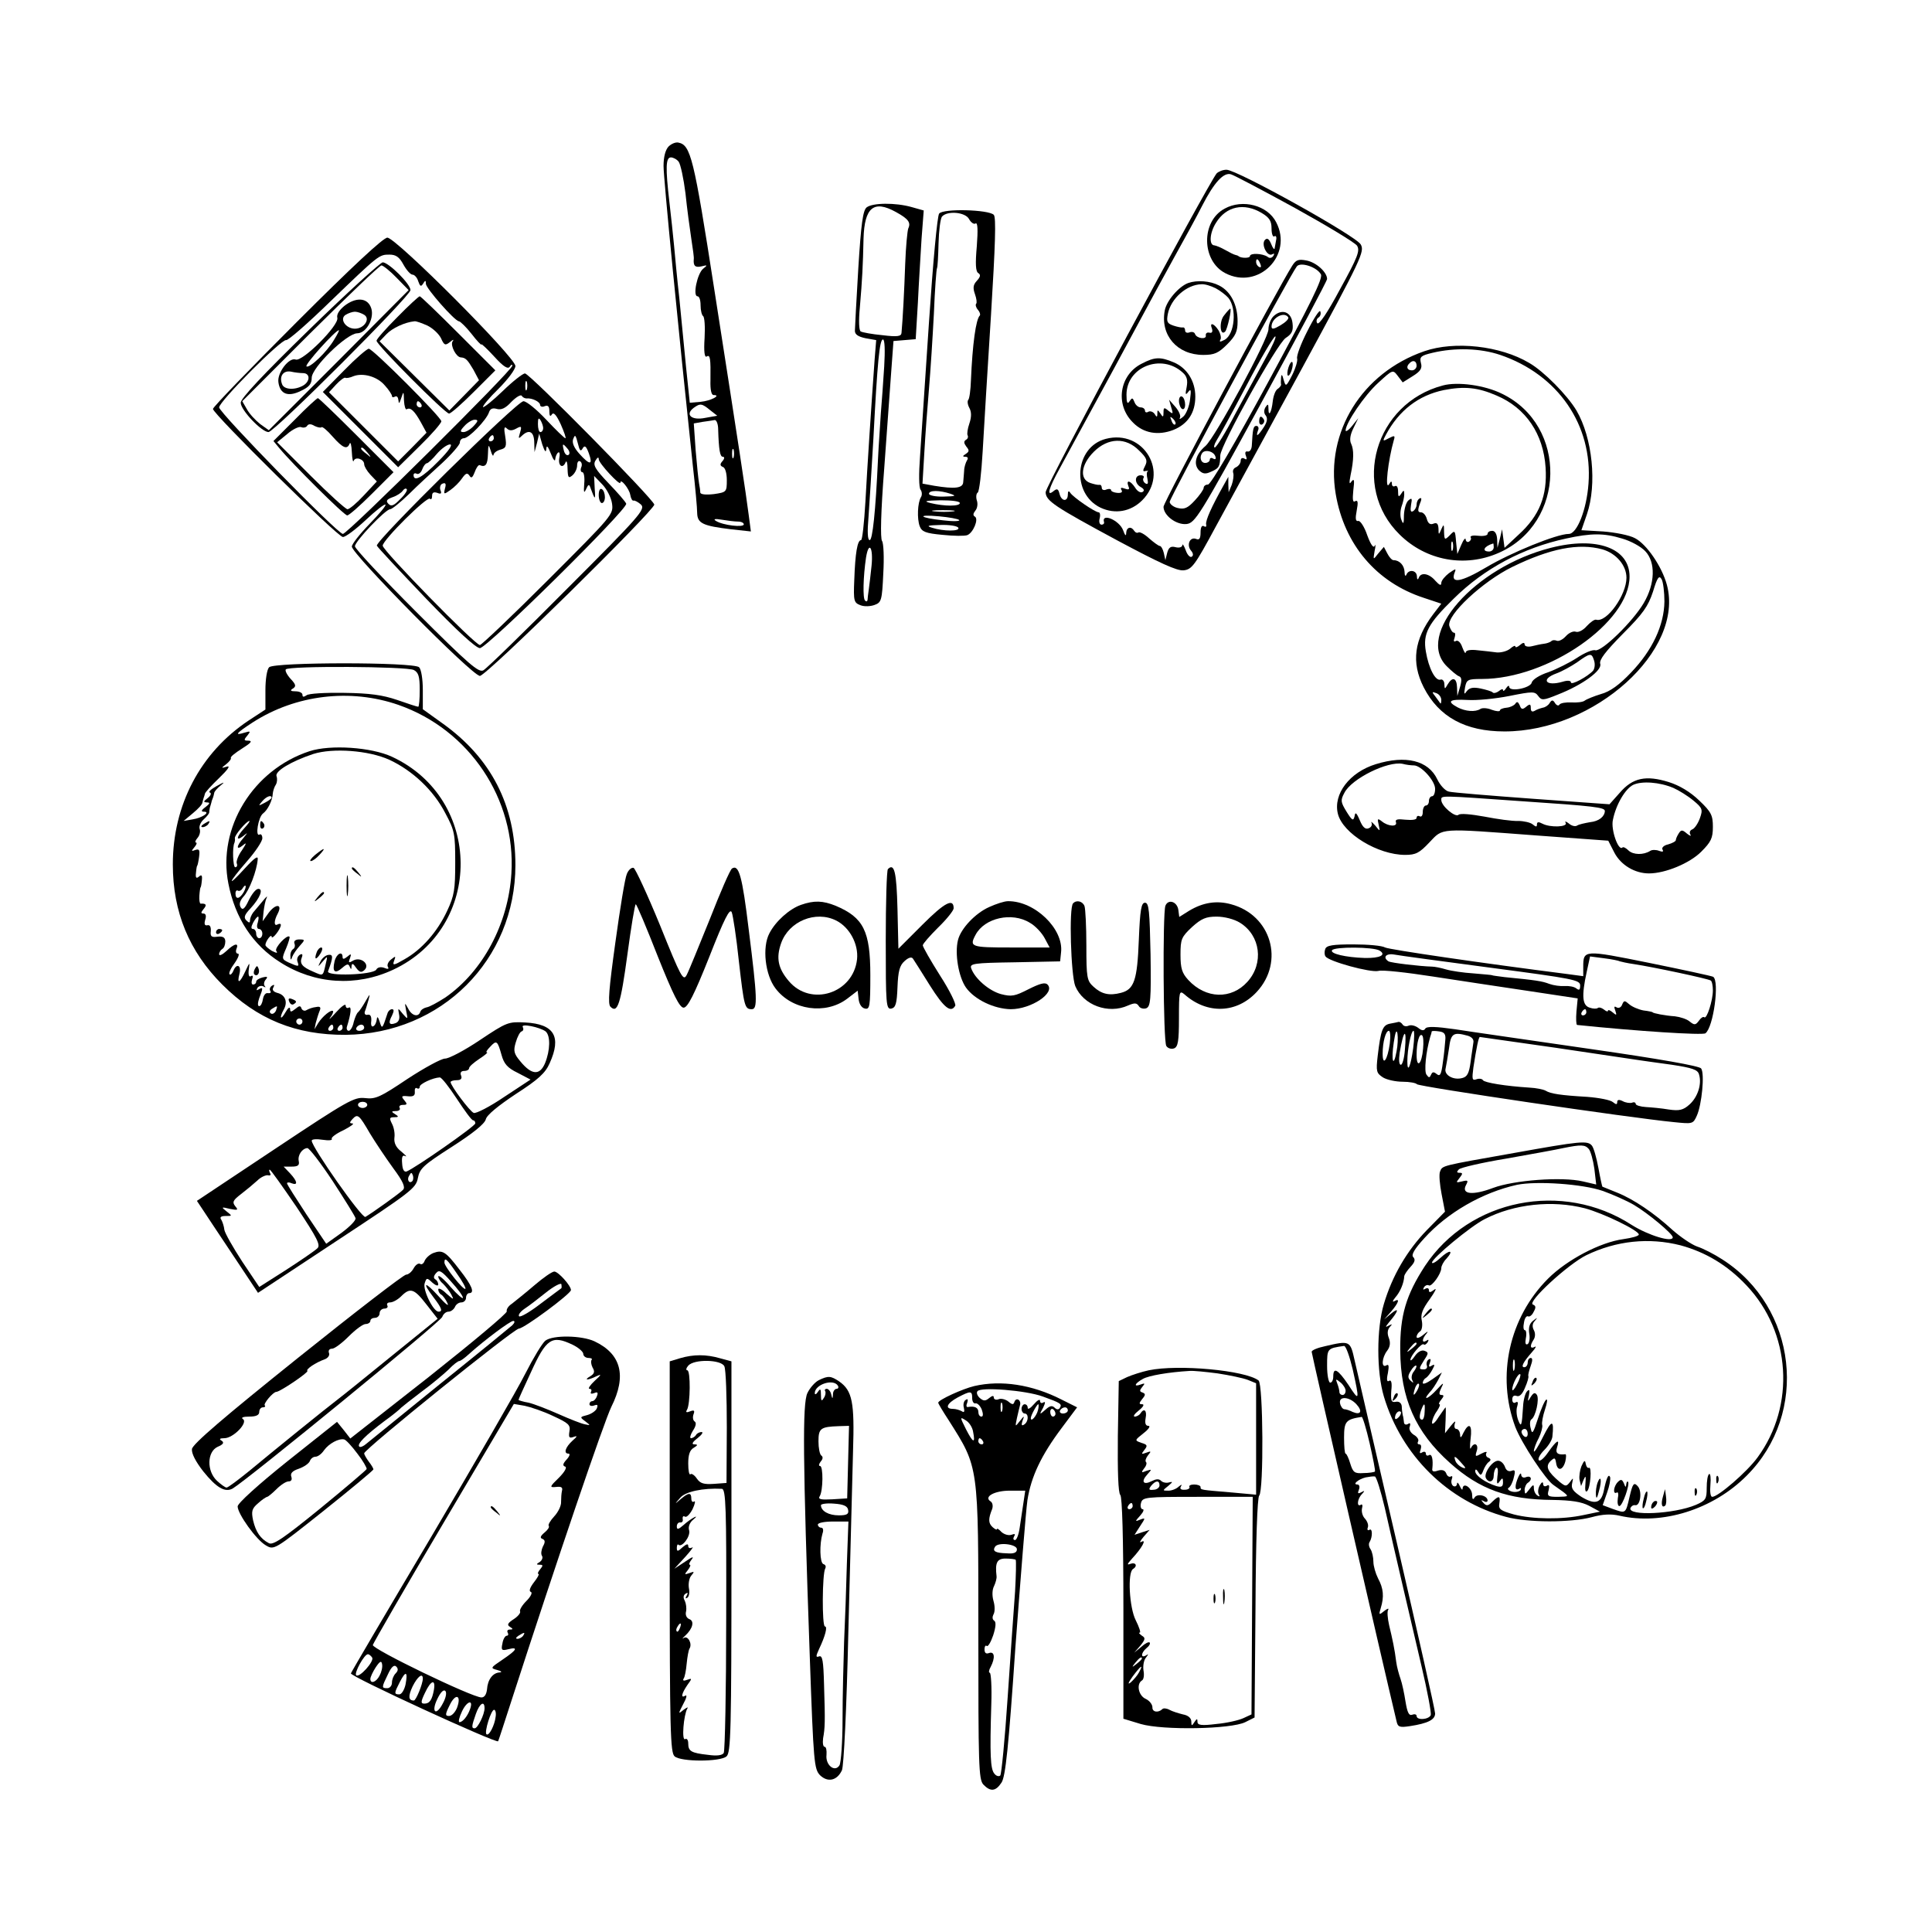 <?xml version="1.0" standalone="no"?>
<!DOCTYPE svg PUBLIC "-//W3C//DTD SVG 20010904//EN"
 "http://www.w3.org/TR/2001/REC-SVG-20010904/DTD/svg10.dtd">
<svg version="1.0" xmlns="http://www.w3.org/2000/svg"
 width="626pt" height="626pt" viewBox="0 0 626 626"
 preserveAspectRatio="xMidYMid meet">

<g transform="translate(0,626) scale(0.1,-0.1)"
fill="#000000" stroke="none">
<path d="M2166 5785 c-10 -11 -16 -33 -16 -63 0 -40 48 -531 95 -972 8 -69 14
-137 14 -153 1 -33 19 -41 110 -52 l64 -7 -7 53 c-9 71 -33 228 -112 734 -66
425 -76 465 -116 473 -9 2 -23 -4 -32 -13z m33 -49 c6 -8 16 -54 22 -102 5
-49 14 -115 19 -148 5 -32 9 -61 8 -65 -2 -22 4 -29 25 -24 20 5 20 4 5 -8
-19 -16 -34 -89 -18 -89 6 0 10 -13 10 -29 0 -17 4 -32 8 -35 5 -3 7 -35 5
-71 -3 -45 0 -65 7 -60 11 7 13 -7 12 -77 -1 -31 3 -48 10 -48 27 0 -9 -19
-42 -22 l-35 -3 -12 115 c-6 63 -16 165 -22 225 -7 61 -14 137 -17 170 -3 33
-10 96 -15 140 -13 112 -12 145 5 145 7 0 19 -6 25 -14z m102 -805 l23 -18
-39 -7 c-44 -9 -66 10 -38 32 22 16 27 15 54 -7z m26 -63 c2 -66 6 -88 15 -88
6 0 6 -6 -1 -14 -9 -10 -8 -15 1 -19 8 -2 13 -21 13 -43 0 -38 -1 -39 -42 -45
-27 -3 -43 -1 -44 5 0 6 -2 20 -4 30 -2 11 -7 59 -11 107 l-6 87 28 5 c16 2
34 5 40 6 6 0 11 -14 11 -31z m50 -90 c-3 -7 -5 -2 -5 12 0 14 2 19 5 13 2 -7
2 -19 0 -25z m14 -208 c11 0 19 -4 19 -9 0 -11 -68 -3 -90 11 -10 6 -4 8 19 4
18 -3 42 -6 52 -6z"/>
<path d="M3942 5698 c-30 -38 -556 -1016 -554 -1033 1 -28 28 -46 234 -157
135 -72 191 -98 213 -96 27 3 36 15 105 143 42 77 168 308 280 514 193 356
202 376 189 399 -16 28 -401 242 -435 242 -12 0 -26 -6 -32 -12z m254 -112
c103 -57 194 -112 201 -122 10 -16 3 -36 -55 -141 -40 -75 -69 -118 -74 -110
-4 6 -2 14 4 18 6 4 9 12 6 20 -2 7 -21 -22 -42 -64 -21 -41 -36 -81 -33 -89
2 -7 -5 -31 -16 -53 -20 -39 -21 -39 -28 -15 -4 16 -7 19 -8 8 -1 -10 -1 -21
0 -24 0 -4 -5 -10 -11 -14 -7 -4 -14 -22 -16 -40 -4 -37 -14 -53 -14 -24 0 16
-2 16 -10 4 -5 -9 -5 -19 1 -26 7 -9 5 -21 -6 -38 -19 -29 -27 -34 -19 -11 4
8 1 15 -5 15 -10 0 -12 -9 -15 -65 -1 -11 -6 -19 -13 -18 -8 2 -10 -4 -6 -14
4 -11 3 -14 -5 -9 -7 4 -12 1 -12 -7 0 -8 -7 -17 -15 -21 -8 -3 -12 -11 -9
-19 2 -7 0 -24 -5 -38 l-10 -24 -1 25 0 25 -14 -25 c-41 -73 -60 -116 -58
-129 2 -7 -1 -10 -7 -6 -7 4 -11 -4 -11 -20 0 -20 -4 -26 -15 -21 -20 7 -31
-20 -16 -38 8 -9 8 -17 2 -20 -5 -3 -14 6 -19 21 -6 16 -11 23 -11 16 -1 -6
-10 -9 -22 -6 -15 4 -22 0 -27 -18 l-6 -24 -5 23 c-3 13 -9 23 -13 23 -4 0
-19 11 -34 24 -15 14 -30 22 -35 20 -4 -3 -10 -1 -14 5 -10 16 -25 12 -26 -7
0 -12 -4 -8 -10 9 -12 32 -70 57 -62 27 2 -5 -2 -9 -8 -9 -6 0 -9 9 -6 20 3
11 1 20 -3 20 -12 0 -83 49 -92 63 -5 8 -8 6 -8 -5 0 -25 -21 -23 -27 2 -4 16
-8 18 -19 9 -24 -20 -17 7 20 74 152 279 225 414 264 487 25 47 73 135 106
195 34 61 75 136 91 168 39 76 70 110 94 102 10 -3 103 -52 207 -109z"/>
<path d="M3968 5584 c-77 -41 -75 -169 2 -209 107 -56 221 58 165 165 -28 55
-109 76 -167 44z m120 -14 c25 -15 32 -26 32 -50 0 -17 4 -29 9 -26 5 4 8 -2
6 -11 -2 -10 -4 -22 -5 -28 -1 -5 -6 1 -11 14 -7 17 -13 21 -20 14 -14 -14 7
-56 23 -47 7 4 8 2 4 -5 -5 -7 -12 -9 -19 -3 -16 11 -57 13 -57 2 0 -7 -29 -7
-37 0 -2 2 -6 3 -10 4 -5 1 -19 8 -33 16 -14 8 -29 14 -35 15 -18 0 -16 40 5
73 33 54 91 66 148 32z m-4 -166 c3 -8 2 -12 -4 -9 -6 3 -10 10 -10 16 0 14 7
11 14 -7z"/>
<path d="M4187 5399 c-46 -72 -417 -766 -417 -781 0 -28 41 -59 74 -56 28 3
42 24 243 393 117 215 213 395 213 401 0 22 -35 54 -67 60 -26 5 -34 2 -46
-17z m93 -28 c7 -13 -33 -94 -171 -349 -107 -198 -186 -332 -195 -332 -8 0
-14 -5 -14 -11 0 -5 -13 -24 -29 -41 -23 -25 -34 -29 -55 -24 -14 3 -26 13
-26 20 0 13 391 737 412 763 12 15 65 -2 78 -26z"/>
<path d="M4126 5235 c-9 -9 -16 -28 -16 -42 0 -31 -173 -351 -204 -378 -32
-27 -40 -59 -21 -79 13 -12 21 -13 40 -4 25 11 28 16 29 53 2 34 184 362 212
380 20 13 25 23 22 48 -4 37 -35 48 -62 22z m48 -3 c3 -5 -8 -16 -25 -26 -22
-13 -29 -14 -29 -4 0 28 41 50 54 30z m-74 -134 c-22 -40 -66 -121 -98 -180
-31 -60 -61 -108 -66 -108 -4 0 -2 10 6 23 8 12 52 93 98 180 45 86 87 157 92
157 5 0 -10 -33 -32 -72z m-162 -317 c3 -8 0 -11 -7 -7 -6 4 -11 2 -11 -3 0
-6 -7 -11 -15 -11 -15 0 -20 21 -8 34 11 10 36 3 41 -13z"/>
<path d="M3850 5343 c-30 -11 -70 -57 -76 -89 -15 -80 40 -144 125 -144 36 0
49 6 77 34 28 28 34 42 34 75 0 53 -22 97 -60 116 -29 15 -71 18 -100 8z m89
-17 c15 -8 33 -22 41 -31 28 -34 21 -118 -12 -136 -14 -7 -18 -8 -14 0 4 5 1
19 -6 31 -15 23 -30 27 -21 5 3 -10 0 -15 -8 -13 -8 2 -13 -2 -12 -9 3 -14
-30 -10 -35 5 -2 6 -10 8 -18 5 -8 -3 -14 0 -14 6 0 6 -3 11 -7 10 -5 -1 -19
2 -31 6 -20 7 -23 12 -18 38 10 50 61 95 109 96 10 1 30 -5 46 -13z"/>
<path d="M3967 5239 c-18 -20 -14 -71 3 -53 7 8 22 74 16 74 -1 0 -10 -9 -19
-21z"/>
<path d="M3700 5082 c-73 -36 -88 -133 -29 -191 34 -35 82 -43 131 -24 47 19
71 56 71 108 0 50 -27 93 -70 111 -43 18 -61 18 -103 -4z m132 -29 c14 -12 17
-25 13 -47 -5 -24 -4 -28 5 -16 9 12 10 6 6 -24 -2 -21 -12 -46 -21 -55 -10
-9 -15 -11 -12 -5 4 6 -3 22 -14 35 l-21 24 7 -25 c7 -22 6 -23 -9 -11 -14 12
-16 11 -16 -5 0 -16 -2 -17 -10 -4 -9 13 -10 13 -10 0 0 -12 -2 -13 -9 -1 -5
7 -14 10 -20 7 -6 -4 -11 -2 -11 3 0 6 -6 11 -14 11 -8 0 -17 8 -20 17 -6 15
-8 15 -16 3 -7 -11 -10 -5 -10 21 0 90 113 135 182 72z m-24 -168 c-3 -3 -9 2
-12 12 -6 14 -5 15 5 6 7 -7 10 -15 7 -18z"/>
<path d="M3820 4961 c0 -11 5 -23 10 -26 6 -3 10 3 10 14 0 11 -4 23 -10 26
-5 3 -10 -3 -10 -14z"/>
<path d="M4175 5070 c-4 -12 -5 -24 -2 -27 3 -2 8 5 12 17 4 12 5 24 2 27 -3
2 -8 -5 -12 -17z"/>
<path d="M4080 4894 c0 -8 5 -12 10 -9 6 4 8 11 5 16 -9 14 -15 11 -15 -7z"/>
<path d="M3583 4838 c-101 -26 -113 -177 -17 -223 47 -22 98 -13 135 24 89 89
5 231 -118 199z m108 -38 c25 -24 28 -33 19 -50 -8 -15 -7 -19 2 -16 7 1 10 1
7 -1 -4 -2 -4 -13 -1 -25 3 -15 1 -19 -7 -14 -6 4 -9 12 -6 17 4 5 -1 9 -9 9
-21 0 -20 -27 0 -38 11 -6 13 -12 6 -16 -6 -4 -17 2 -24 14 -15 23 -30 27 -22
5 5 -11 2 -13 -12 -8 -11 4 -15 3 -10 -5 4 -7 -1 -10 -14 -9 -11 1 -20 5 -20
9 0 4 -7 5 -15 2 -8 -4 -15 -1 -15 5 0 6 -3 11 -7 10 -5 -1 -18 2 -30 6 -36
12 -31 59 11 101 46 46 104 48 147 4z"/>
<path d="M2808 5588 c-12 -10 -18 -53 -27 -198 -6 -102 -11 -193 -11 -202 0
-12 11 -19 35 -24 l34 -6 -5 -62 c-11 -154 -24 -351 -30 -463 -4 -68 -10 -123
-14 -123 -12 0 -19 -43 -22 -129 -3 -69 -1 -74 20 -82 12 -5 33 -4 46 1 22 8
24 15 28 102 3 51 1 98 -4 105 -6 8 -4 95 7 235 9 123 19 266 23 318 l7 95 36
3 36 3 7 117 c3 64 9 158 12 209 l7 91 -39 11 c-53 15 -127 14 -146 -1z m95
-15 c40 -22 49 -34 40 -53 -3 -8 -8 -60 -10 -115 -3 -88 -8 -181 -12 -224 -1
-11 -14 -13 -62 -7 -33 3 -65 9 -70 12 -6 3 -7 35 -3 77 8 93 10 136 12 224 3
101 33 126 105 86z m-38 -500 c-3 -49 -8 -117 -11 -153 -2 -36 -7 -101 -9
-145 -8 -175 -18 -265 -27 -265 -7 0 -8 27 -4 73 3 39 10 155 16 257 13 250
20 320 31 320 6 0 7 -36 4 -87z m-41 -646 c-3 -29 -7 -63 -9 -77 -2 -14 -4
-29 -4 -34 -1 -5 -4 -6 -8 -2 -8 7 -6 78 3 139 9 56 24 34 18 -26z"/>
<path d="M3043 5568 c-6 -7 -20 -158 -33 -353 -12 -187 -26 -383 -29 -435 -4
-54 -4 -100 2 -107 5 -7 5 -18 1 -24 -11 -18 -13 -70 -4 -94 7 -18 19 -23 74
-28 37 -4 72 -4 80 -1 19 7 38 52 25 60 -7 4 -6 10 1 19 7 8 9 23 5 34 -3 10
-2 22 3 25 5 3 12 63 16 133 4 71 16 269 27 442 14 227 17 317 9 325 -17 17
-164 21 -177 4z m97 -18 c6 -11 16 -18 21 -14 7 4 8 -21 4 -74 -5 -56 -4 -82
5 -87 8 -5 7 -12 -5 -25 -12 -13 -13 -23 -6 -43 5 -14 7 -28 4 -31 -3 -3 -1
-12 5 -19 7 -8 9 -16 7 -19 -13 -12 -24 -93 -29 -210 -1 -32 -5 -61 -9 -64 -3
-4 -2 -15 4 -26 7 -13 7 -29 0 -50 -6 -17 -8 -34 -6 -38 3 -5 1 -12 -5 -15 -8
-5 -7 -11 1 -22 10 -12 10 -16 -2 -24 -10 -6 -11 -9 -1 -9 8 0 10 -5 5 -12 -4
-7 -9 -22 -9 -33 -1 -11 -2 -28 -3 -37 -1 -20 -27 -23 -94 -12 l-38 7 6 101
c3 55 10 148 15 206 5 58 12 168 16 245 3 77 8 143 10 146 2 3 4 39 5 80 1 41
6 80 11 87 17 20 76 15 88 -8z m-60 -890 c20 -7 16 -8 -22 -9 -27 -1 -48 4
-48 9 0 12 34 12 70 0z m30 -30 c0 -11 -50 -11 -95 0 -24 6 -17 8 33 9 35 0
62 -3 62 -9z m-22 -27 c-15 -2 -42 -2 -60 0 -18 2 -6 4 27 4 33 0 48 -2 33 -4z
m20 -28 c4 -4 -20 -5 -52 -1 -77 8 -89 20 -13 13 32 -3 61 -8 65 -12z m-3 -25
c7 -12 -48 -12 -85 0 -20 6 -14 8 27 9 28 1 55 -3 58 -9z"/>
<path d="M962 5217 c-149 -149 -272 -276 -272 -282 0 -16 404 -415 421 -415 9
0 42 25 74 55 32 30 61 53 64 50 3 -3 -21 -31 -52 -63 -31 -32 -57 -65 -57
-73 0 -24 391 -420 415 -419 21 0 565 536 565 555 -1 16 -404 425 -419 425 -7
0 -39 -25 -72 -57 -32 -31 -61 -54 -64 -52 -2 3 20 30 50 59 30 30 55 63 55
74 0 28 -387 416 -415 416 -13 0 -114 -94 -293 -273z m345 186 c10 -18 23 -33
30 -33 6 0 15 -10 18 -21 6 -17 9 -19 16 -8 7 12 9 11 9 -1 1 -15 93 -120 107
-121 4 0 23 -18 41 -41 17 -22 32 -38 32 -34 0 3 19 -15 42 -40 30 -33 44 -41
50 -32 4 7 8 8 8 3 0 -15 -534 -545 -549 -545 -17 0 -401 393 -401 410 0 19
202 222 217 218 6 -2 69 53 140 122 161 155 161 155 195 155 21 0 32 -8 45
-32z m400 -405 c-3 -7 -5 -2 -5 12 0 14 2 19 5 13 2 -7 2 -19 0 -25z m-1 -29
c18 2 44 -11 44 -21 0 -5 7 -8 15 -4 11 4 15 -1 15 -17 0 -15 3 -18 8 -10 6 9
15 -2 29 -32 11 -25 18 -45 15 -45 -3 0 -31 27 -62 60 -31 33 -64 60 -74 60
-21 0 -480 -453 -475 -468 2 -5 74 -82 159 -171 100 -104 162 -161 175 -161
23 0 480 451 474 468 -2 6 -28 36 -57 66 -44 46 -51 59 -43 73 7 12 11 13 11
5 0 -13 70 -88 70 -76 0 16 29 -20 32 -39 2 -12 7 -21 11 -19 4 1 15 -5 24
-13 15 -15 -4 -37 -238 -271 -140 -141 -262 -260 -273 -266 -15 -8 -46 18
-217 189 -109 109 -199 205 -199 213 0 16 99 120 114 120 6 0 33 22 61 49 27
27 76 72 108 101 31 29 57 59 57 66 0 8 6 14 13 14 16 0 72 58 81 83 4 13 12
16 26 12 14 -4 28 2 47 23 16 16 31 25 34 19 3 -5 10 -8 15 -8z m54 -96 c0 -7
-4 -13 -9 -13 -5 0 -8 12 -8 26 0 18 2 22 8 13 5 -8 9 -20 9 -26z m-225 7
c-10 -11 -25 -20 -33 -20 -12 0 -12 4 3 20 10 11 25 20 33 20 12 0 12 -4 -3
-20z m137 -9 c18 10 19 8 13 -13 -6 -19 -5 -21 6 -10 23 22 39 14 40 -20 l1
-33 8 30 7 30 10 -35 c8 -23 12 -28 13 -15 1 14 5 10 15 -15 7 -19 14 -27 14
-18 1 9 5 19 10 22 4 3 6 -6 3 -19 -4 -25 12 -35 21 -12 3 6 6 -3 6 -22 1 -29
3 -32 16 -21 8 7 15 21 15 32 0 10 4 17 10 13 5 -3 7 -12 3 -20 -3 -8 -1 -15
4 -15 5 0 8 -17 6 -37 -2 -29 -1 -33 6 -18 7 16 10 17 14 5 15 -41 17 -42 14
-4 l-2 42 26 -27 c14 -14 29 -42 32 -62 5 -36 3 -38 -206 -247 -117 -117 -217
-212 -222 -212 -16 0 -315 306 -315 322 0 18 144 161 153 152 4 -4 7 0 7 9 0
11 5 14 17 10 12 -5 15 -2 10 9 -3 9 0 19 7 21 10 4 12 -1 8 -15 -5 -20 -4
-21 17 -6 13 9 30 26 38 38 12 17 17 19 24 9 6 -10 10 -7 17 11 5 14 12 24 16
23 19 -8 26 1 27 35 1 33 2 34 9 12 4 -14 8 -20 9 -14 1 7 11 14 22 17 19 5
21 11 16 43 -5 27 -3 34 5 26 8 -8 17 -8 30 -1z m-72 -31 c0 -5 -5 -10 -11
-10 -5 0 -7 5 -4 10 3 6 8 10 11 10 2 0 4 -4 4 -10z m276 -30 c4 -12 7 -12 13
-1 6 9 11 4 19 -18 14 -39 3 -39 -31 -1 -17 19 -24 35 -20 47 5 13 7 14 11 2
2 -7 6 -21 8 -29z m-456 -45 c-51 -52 -80 -68 -80 -44 0 5 5 7 10 4 6 -3 14 3
18 14 4 11 11 20 15 20 4 0 19 14 33 31 14 16 33 30 42 30 10 0 -3 -20 -38
-55z m419 41 c7 -8 8 -17 3 -20 -6 -3 -12 3 -15 14 -6 24 -4 25 12 6z m-542
-163 c-20 -21 -29 -25 -38 -16 -10 10 -6 15 13 22 15 5 29 15 33 21 4 6 10 9
13 5 3 -3 -6 -18 -21 -32z"/>
<path d="M1002 5192 c-150 -146 -223 -224 -222 -237 0 -24 68 -95 90 -95 19 0
460 441 460 460 0 20 -71 90 -90 90 -8 -1 -115 -98 -238 -218z m283 168 l39
-40 -226 -227 -227 -227 -28 20 c-15 12 -35 33 -43 48 l-15 26 220 220 c122
121 225 220 231 220 5 0 28 -18 49 -40z"/>
<path d="M1116 5269 c-17 -14 -26 -28 -23 -39 6 -24 -113 -143 -135 -135 -21
8 -60 -42 -56 -73 5 -39 31 -49 72 -29 28 13 36 23 36 43 0 33 113 143 147
144 32 0 59 54 44 86 -13 30 -49 31 -85 3z m64 -29 c21 -13 0 -45 -30 -45 -30
0 -51 32 -30 45 8 5 22 10 30 10 8 0 22 -5 30 -10z m-97 -80 c-23 -40 -81 -95
-90 -87 -6 6 94 117 105 117 2 0 -5 -14 -15 -30z m-100 -109 c23 -1 22 -28 -2
-41 -28 -15 -61 -12 -67 5 -10 26 4 45 28 41 13 -3 31 -5 41 -5z"/>
<path d="M1287 5232 c-37 -37 -67 -71 -67 -76 0 -13 222 -236 235 -236 6 0 42
32 80 70 l70 70 -120 120 c-66 66 -122 120 -125 120 -3 0 -36 -30 -73 -68z
m98 -27 c18 -9 37 -27 44 -41 10 -23 14 -24 28 -13 12 10 15 10 9 2 -7 -13 12
-50 27 -51 16 -1 22 -8 41 -40 l18 -34 -48 -49 -48 -49 -113 112 -113 112 22
23 c19 20 60 39 91 42 5 1 24 -6 42 -14z"/>
<path d="M1115 5060 l-69 -70 122 -122 122 -122 70 69 c39 38 70 74 70 80 0
13 -222 235 -235 235 -6 0 -42 -31 -80 -70z m132 -49 c13 -14 23 -30 23 -34 0
-5 5 -5 10 -2 6 3 10 -2 11 -12 1 -13 3 -11 9 7 8 24 8 23 9 -8 1 -18 5 -31 9
-28 12 7 25 -5 46 -43 l18 -33 -46 -47 -46 -46 -112 112 -112 112 23 25 c13
14 27 24 30 22 3 -2 15 0 26 5 31 12 78 -1 102 -30z m118 -61 c3 -5 1 -10 -4
-10 -6 0 -11 5 -11 10 0 6 2 10 4 10 3 0 8 -4 11 -10z"/>
<path d="M955 4900 l-69 -69 19 -23 c44 -53 210 -218 220 -218 6 0 42 32 80
70 l70 70 -120 120 c-66 66 -122 120 -125 120 -3 0 -37 -31 -75 -70z m87 -24
c3 2 19 -11 36 -31 33 -37 47 -43 55 -22 3 6 6 -6 7 -28 1 -22 4 -35 6 -28 6
15 34 5 34 -11 0 -7 9 -22 20 -34 l21 -22 -42 -45 c-23 -25 -47 -45 -53 -45
-6 0 -60 49 -119 108 l-109 109 33 27 c17 15 38 25 45 22 7 -3 16 -1 19 4 4 7
13 7 24 0 10 -5 21 -7 23 -4z m149 -83 c13 -16 12 -17 -3 -4 -10 7 -18 15 -18
17 0 8 8 3 21 -13z"/>
<path d="M1940 4656 c0 -14 5 -26 10 -26 6 0 10 9 10 19 0 11 -4 23 -10 26 -6
4 -10 -5 -10 -19z"/>
<path d="M4615 5122 c-202 -70 -321 -262 -287 -463 28 -164 132 -286 285 -336
l57 -19 -26 -34 c-62 -82 -72 -156 -31 -237 49 -96 135 -143 262 -143 292 0
583 263 526 475 -16 59 -65 131 -103 151 -18 10 -65 19 -104 22 l-70 4 18 52
c33 97 18 247 -34 336 -30 50 -106 127 -153 154 -94 56 -242 72 -340 38z m246
-12 c188 -64 300 -228 286 -417 -6 -84 -37 -163 -64 -163 -39 0 -188 -61 -267
-108 -81 -48 -117 -55 -103 -18 6 15 4 14 -18 -1 -13 -10 -25 -24 -25 -32 0
-10 -6 -7 -19 7 -20 24 -47 29 -54 10 -3 -8 -6 -6 -6 5 -1 20 -27 23 -34 5 -3
-7 -6 -3 -6 9 -1 21 -16 38 -36 38 -5 0 -14 10 -20 22 l-11 21 -18 -21 c-17
-22 -17 -22 -12 8 4 17 3 24 0 16 -4 -8 -13 5 -24 35 -9 27 -23 48 -29 46 -9
-2 -10 8 -5 34 5 26 4 35 -5 30 -8 -5 -9 5 -6 36 4 32 3 39 -6 28 -7 -11 -8
-6 -3 20 11 51 11 83 2 102 -6 12 -3 30 7 50 l16 33 -20 -25 c-11 -14 -21 -20
-21 -15 0 24 61 114 105 154 48 44 48 44 64 23 l16 -21 32 20 c26 16 32 26 27
43 -5 20 0 24 38 33 72 17 154 15 219 -7z m-271 -35 c0 -8 -7 -15 -15 -15 -16
0 -20 12 -8 23 11 12 23 8 23 -8z m666 -560 c28 -8 61 -26 75 -41 34 -36 32
-105 -5 -168 -36 -61 -136 -158 -157 -153 -9 3 -36 -9 -60 -25 -23 -15 -65
-36 -92 -46 -28 -9 -52 -24 -54 -34 -5 -18 -73 -31 -73 -13 0 5 -5 3 -10 -5
-5 -8 -10 -11 -10 -6 0 5 -6 3 -13 -3 -8 -6 -17 -8 -20 -5 -3 4 -21 9 -39 13
-24 5 -36 3 -45 -8 -9 -13 -10 -11 -6 12 5 25 9 27 54 27 215 0 479 183 479
332 0 92 -106 131 -255 93 -248 -63 -440 -282 -337 -384 15 -15 33 -30 39 -32
9 -3 10 -13 4 -34 l-9 -30 -1 28 c-1 31 -15 35 -30 10 -10 -17 -10 -17 -11 0
0 10 -6 17 -12 15 -17 -6 -39 37 -48 91 -10 58 7 90 90 171 99 98 225 165 364
195 82 18 123 18 182 0z m-64 -35 c45 -13 78 -52 78 -92 0 -56 -64 -146 -98
-136 -5 2 -19 -8 -31 -21 -11 -13 -27 -21 -35 -18 -8 3 -22 -3 -32 -14 -10
-11 -23 -18 -30 -15 -7 3 -15 2 -18 -2 -4 -3 -14 -7 -24 -8 -9 -1 -27 -5 -39
-8 -13 -3 -23 0 -23 6 0 7 -6 6 -15 -2 -8 -7 -15 -9 -15 -5 0 5 -8 1 -17 -7
-10 -8 -29 -13 -43 -12 -14 2 -42 5 -62 7 -24 3 -38 0 -39 -7 0 -6 -5 1 -11
17 -5 15 -14 24 -21 20 -6 -4 -8 0 -4 10 3 10 3 17 -2 17 -5 0 -11 10 -15 22
-9 35 108 144 204 191 123 60 215 78 292 57z m201 -169 c-1 -77 -39 -158 -108
-230 -38 -40 -68 -62 -98 -70 -23 -7 -47 -17 -52 -21 -6 -5 -25 -7 -43 -6 -18
1 -36 -2 -39 -7 -3 -5 -9 -3 -14 4 -7 12 -11 12 -18 1 -4 -7 -14 -14 -22 -15
-8 -2 -20 -6 -26 -10 -9 -5 -13 -2 -13 9 0 13 -3 14 -15 4 -12 -10 -16 -9 -21
5 -5 11 -9 13 -14 5 -4 -6 -17 -12 -28 -13 -12 -1 -22 -5 -22 -9 0 -4 -12 -3
-26 2 -14 6 -31 7 -37 3 -17 -11 -49 -8 -74 5 -37 20 -27 27 32 24 30 -2 91 4
136 13 75 15 82 15 93 0 11 -15 16 -15 65 5 79 31 143 78 136 99 -4 13 17 40
73 97 66 66 82 89 98 137 14 47 20 54 28 40 5 -9 9 -42 9 -72z m-228 -191 c4
-12 2 -26 -3 -33 -17 -19 -72 -49 -72 -38 0 6 -11 7 -27 2 -55 -16 -72 8 -20
27 17 6 48 23 67 36 43 31 47 31 55 6z m-495 -128 c0 -8 -1 -13 -3 -11 -1 2
-9 12 -16 22 -12 15 -12 17 3 11 9 -3 16 -13 16 -22z"/>
<path d="M4675 5011 c-220 -58 -298 -328 -140 -483 86 -85 212 -108 322 -59
217 96 223 412 10 515 -56 28 -144 40 -192 27z m175 -33 c94 -40 151 -124 158
-233 6 -91 -20 -156 -87 -217 l-46 -43 -4 30 -4 30 -7 -30 -8 -30 -1 28 c-1
17 -7 27 -16 27 -8 0 -15 -4 -15 -10 0 -5 -13 -8 -30 -6 -16 2 -27 0 -25 -5 3
-4 1 -10 -5 -14 -5 -3 -10 0 -11 7 0 7 -7 0 -14 -17 l-13 -30 -4 39 c-3 38 -4
39 -20 22 -17 -17 -18 -16 -19 11 0 25 -1 26 -9 8 -8 -19 -9 -19 -9 2 -1 16
-5 21 -17 16 -10 -4 -17 1 -21 16 -3 11 -11 21 -19 21 -10 0 -11 6 -4 26 7 16
7 23 0 19 -6 -3 -10 -12 -10 -20 0 -8 -5 -17 -11 -21 -8 -5 -10 1 -7 20 4 21
3 24 -8 15 -8 -6 -14 -28 -15 -48 0 -28 -2 -32 -8 -16 -5 11 -4 30 0 43 5 13
9 31 9 40 0 15 -2 15 -10 2 -8 -12 -10 -10 -10 8 0 13 -4 20 -10 17 -5 -3 -10
0 -10 7 0 10 -3 10 -9 -1 -15 -23 -3 79 15 142 5 16 3 17 -16 7 -20 -11 -21
-10 -9 12 42 78 105 127 187 144 67 13 110 9 172 -18z m-143 -500 c-3 -7 -5
-2 -5 12 0 14 2 19 5 13 2 -7 2 -19 0 -25z m133 9 c0 -8 -7 -14 -15 -14 -25 0
-17 17 13 26 1 1 2 -5 2 -12z"/>
<path d="M872 4098 c-7 -7 -12 -39 -12 -74 l0 -63 -55 -36 c-156 -104 -245
-274 -245 -466 0 -154 53 -282 160 -389 113 -113 239 -164 400 -163 310 3 550
243 550 550 0 194 -79 347 -236 459 l-64 46 0 62 c0 35 -5 67 -12 74 -17 17
-469 17 -486 0z m469 -9 c15 -8 19 -21 19 -64 0 -30 -2 -55 -5 -55 -3 0 -34
10 -68 22 -47 16 -89 22 -172 23 -61 1 -116 -2 -122 -8 -9 -6 -13 -6 -13 2 0
6 -10 11 -22 11 -17 0 -19 3 -9 9 11 7 10 13 -7 31 -12 13 -19 27 -16 31 7 12
393 10 415 -2z m-50 -113 c230 -80 381 -306 366 -546 -10 -164 -93 -318 -214
-402 -25 -16 -52 -31 -61 -32 -9 -2 -18 -8 -20 -14 -6 -19 -28 -14 -40 11 -11
20 -11 19 -6 -8 6 -29 6 -29 -11 -10 -16 20 -16 20 -12 -2 3 -14 -1 -24 -11
-28 -21 -8 -25 0 -12 24 7 15 7 21 0 21 -6 0 -13 -7 -15 -15 -16 -49 -17 -51
-25 -25 -5 15 -8 18 -9 8 -1 -9 -5 -20 -11 -23 -6 -4 -9 4 -7 17 1 15 -3 22
-12 20 -7 -2 -11 3 -9 10 3 7 8 24 12 38 6 22 5 21 -10 -5 -9 -16 -20 -32 -24
-35 -4 -3 -10 -17 -14 -32 -3 -16 -11 -28 -16 -28 -5 0 -8 6 -6 13 13 41 16
68 6 62 -5 -3 -10 0 -10 7 0 7 -14 -3 -31 -22 -17 -19 -26 -27 -19 -17 7 9 11
19 9 21 -6 6 -34 -17 -48 -39 l-12 -20 4 20 c3 11 8 28 12 38 6 13 3 17 -11
14 -11 -1 -24 -6 -31 -10 -6 -4 -13 -1 -16 5 -3 10 -7 10 -20 -1 -14 -11 -17
-11 -17 0 -1 8 -7 3 -15 -11 -16 -28 -21 -19 -5 10 13 24 4 47 -22 53 -13 4
-17 10 -12 18 4 8 3 10 -5 5 -6 -4 -9 -12 -5 -17 3 -5 0 -8 -8 -7 -7 2 -14 -7
-16 -19 -2 -13 -7 -23 -12 -23 -6 0 -5 11 0 26 13 33 13 37 -2 28 -7 -4 -8 -3
-4 5 4 6 13 8 19 5 7 -4 9 -4 5 1 -4 4 -3 14 3 21 8 9 5 11 -10 7 -12 -3 -21
-9 -21 -14 0 -5 -4 -9 -10 -9 -5 0 -6 7 -3 17 4 10 2 14 -4 10 -6 -4 -9 4 -7
21 4 26 3 25 -11 -5 -18 -39 -28 -43 -19 -8 7 28 -10 35 -20 9 -4 -9 -9 -14
-12 -11 -4 3 4 20 16 36 12 17 17 31 11 31 -6 0 -8 7 -5 15 9 21 -6 19 -33 -7
-13 -12 -23 -16 -23 -10 0 6 5 14 10 17 6 3 10 14 10 24 0 13 -7 18 -25 16
-20 -3 -24 1 -22 18 1 14 -3 21 -11 19 -9 -2 -11 4 -7 18 4 12 2 20 -6 20 -9
0 -8 4 1 15 11 13 8 18 -10 17 -3 0 -5 12 -4 26 1 15 3 27 4 27 1 0 3 10 4 22
2 17 -1 20 -9 13 -9 -8 -12 -4 -10 12 1 13 3 23 4 23 1 0 4 13 6 28 3 23 1 27
-12 23 -13 -5 -14 -4 -3 9 7 8 9 15 5 15 -4 0 -2 7 5 15 7 8 10 21 7 29 -3 8
3 22 13 31 11 10 19 20 18 24 0 3 1 9 2 14 1 4 4 12 5 17 1 6 4 12 5 15 1 3 3
9 4 15 0 5 10 16 21 25 15 12 12 12 -13 -2 -18 -10 -28 -19 -22 -21 6 -2 3
-10 -7 -18 -14 -11 -15 -13 -3 -14 12 0 10 -4 -4 -15 -14 -10 -15 -15 -6 -15
24 0 -4 -20 -36 -25 l-29 -5 30 25 c17 14 31 29 31 35 1 5 3 12 4 15 1 3 3 8
4 13 0 4 21 27 46 51 28 27 38 41 25 37 -19 -6 -19 -5 -2 8 10 8 17 17 15 20
-2 4 15 17 37 31 27 17 34 24 21 25 -16 0 -17 2 -5 16 12 15 11 16 -9 10 -35
-11 -26 -1 28 34 139 89 315 110 471 56z m-397 -991 c-4 -8 -11 -12 -16 -9 -6
4 -5 10 3 15 19 12 19 11 13 -6z m86 -35 c0 -5 -4 -10 -10 -10 -5 0 -10 5 -10
10 0 6 5 10 10 10 6 0 10 -4 10 -10z m100 -20 c0 -5 -5 -10 -11 -10 -5 0 -7 5
-4 10 3 6 8 10 11 10 2 0 4 -4 4 -10z m30 0 c0 -5 -5 -10 -11 -10 -5 0 -7 5
-4 10 3 6 8 10 11 10 2 0 4 -4 4 -10z m70 0 c0 -5 -7 -10 -16 -10 -8 0 -12 5
-9 10 3 6 10 10 16 10 5 0 9 -4 9 -10z"/>
<path d="M1003 3826 c-183 -60 -299 -248 -263 -429 22 -112 79 -199 168 -255
111 -71 246 -80 366 -24 293 137 291 553 -4 690 -67 31 -199 40 -267 18z m259
-28 c75 -35 143 -99 181 -173 30 -56 32 -67 32 -160 0 -87 -3 -107 -26 -156
-32 -69 -83 -126 -138 -157 -36 -21 -40 -21 -34 -5 6 16 5 16 -10 4 -9 -7 -14
-18 -10 -24 4 -7 0 -8 -12 -3 -11 4 -22 2 -26 -6 -11 -17 -163 -22 -156 -5 17
46 17 55 1 53 -9 -1 -21 -11 -26 -22 -9 -18 -8 -18 8 1 16 19 16 19 9 -10 -9
-39 -7 -38 -41 -23 -35 15 -44 26 -36 46 4 10 1 13 -7 8 -7 -5 -10 -14 -7 -22
6 -17 4 -17 -28 -3 -23 11 -24 12 -9 46 8 19 13 37 11 38 -8 8 -49 -36 -43
-46 6 -8 2 -8 -14 0 -11 7 -21 15 -21 19 0 12 20 38 20 27 1 -12 30 25 30 38
0 4 -4 5 -10 2 -13 -8 -13 11 0 35 16 31 -6 33 -29 3 l-20 -28 3 31 c2 17 6
37 10 45 4 8 -2 3 -13 -11 -12 -14 -25 -30 -31 -37 -5 -7 -10 -18 -10 -25 0
-9 -3 -9 -12 0 -9 9 -6 18 14 39 31 34 42 63 25 63 -8 0 -21 -17 -31 -37 -13
-28 -20 -33 -26 -23 -6 10 -3 21 9 35 19 20 43 84 46 120 2 14 -10 6 -42 -29
-60 -66 -54 -47 7 23 28 32 50 65 50 75 0 9 -4 15 -9 12 -15 -9 -4 57 11 68
16 12 31 43 32 66 1 8 5 21 10 28 4 7 5 19 2 27 -6 16 47 48 119 72 63 20 179
12 247 -19z m-382 -123 c0 -2 -10 -10 -22 -16 -21 -11 -22 -11 -9 4 13 16 31
23 31 12z m-88 -98 c-26 -28 -29 -45 -4 -26 16 13 16 13 0 -7 -23 -26 -23 -41
-1 -23 13 11 12 7 -3 -16 -12 -16 -19 -36 -17 -42 3 -7 1 -13 -5 -13 -7 0 -10
66 -2 80 1 3 2 9 1 14 -2 9 38 56 47 56 3 0 -4 -10 -16 -23z m-2 -207 c-13
-23 -27 -26 -27 -5 0 8 4 12 8 9 4 -2 10 0 14 6 11 19 16 10 5 -10z m45 -100
c-4 -11 -2 -20 4 -20 6 0 11 -7 11 -15 0 -8 -4 -15 -10 -15 -5 0 -10 7 -10 15
0 8 -5 15 -10 15 -7 0 -7 6 0 20 6 11 13 20 16 20 3 0 2 -9 -1 -20z"/>
<path d="M843 3585 c0 -8 4 -12 9 -9 5 3 6 10 3 15 -9 13 -12 11 -12 -6z"/>
<path d="M1021 3490 c-13 -11 -19 -20 -14 -20 6 0 18 9 28 20 23 25 17 25 -14
0z"/>
<path d="M1140 3446 c0 -2 8 -10 18 -17 15 -13 16 -12 3 4 -13 16 -21 21 -21
13z"/>
<path d="M1123 3390 c0 -30 2 -43 4 -27 2 15 2 39 0 55 -2 15 -4 2 -4 -28z"/>
<path d="M1029 3353 c-13 -16 -12 -17 4 -4 9 7 17 15 17 17 0 8 -8 3 -21 -13z"/>
<path d="M954 3203 c3 -7 1 -15 -4 -18 -6 -4 -10 -14 -9 -23 0 -14 2 -14 6 -2
3 8 14 24 24 35 18 20 18 21 -2 21 -11 0 -18 -5 -15 -13z"/>
<path d="M1026 3174 c-9 -24 -2 -26 12 -4 7 11 8 20 3 20 -5 0 -12 -7 -15 -16z"/>
<path d="M1084 3145 c-8 -34 1 -42 25 -21 15 13 20 14 24 4 4 -10 6 -10 6 1 1
11 5 10 15 -5 11 -15 17 -16 27 -7 19 18 -11 44 -36 31 -15 -9 -17 -8 -11 7 5
15 4 16 -9 5 -10 -8 -15 -9 -15 -1 0 21 -20 11 -26 -14z"/>
<path d="M660 3590 c-9 -6 -10 -10 -3 -10 6 0 15 5 18 10 8 12 4 12 -15 0z"/>
<path d="M700 3239 c0 -5 5 -7 10 -4 6 3 10 8 10 11 0 2 -4 4 -10 4 -5 0 -10
-5 -10 -11z"/>
<path d="M826 3121 c-4 -7 -5 -15 -2 -18 9 -9 19 4 14 18 -4 11 -6 11 -12 0z"/>
<path d="M937 3015 c3 -8 9 -12 14 -9 12 7 11 11 -5 17 -10 4 -13 1 -9 -8z"/>
<path d="M4458 3784 c-85 -26 -139 -97 -123 -161 16 -64 130 -133 218 -133 34
0 46 6 78 40 46 48 27 47 347 23 l233 -17 20 -39 c21 -40 66 -67 112 -67 53 0
132 33 169 70 32 32 38 44 38 81 0 37 -5 48 -44 85 -29 28 -64 49 -99 60 -74
23 -117 14 -159 -35 l-33 -37 -250 18 c-137 10 -259 20 -270 23 -12 2 -29 21
-38 40 -29 61 -102 79 -199 49z m123 -4 c24 0 69 -50 69 -76 0 -13 -4 -24 -10
-24 -5 0 -10 -7 -10 -15 0 -8 -4 -15 -10 -15 -5 0 -10 -9 -10 -21 0 -11 -4
-17 -10 -14 -5 3 -10 1 -10 -5 0 -6 -14 -8 -36 -6 -26 3 -34 1 -31 -8 6 -16
-26 -14 -46 3 -13 10 -15 9 -10 -11 5 -23 5 -23 -11 -3 -10 11 -15 15 -12 9 3
-7 -1 -15 -10 -18 -10 -4 -19 4 -28 26 -11 26 -15 28 -17 13 -4 -16 -8 -14
-26 15 -19 31 -20 37 -7 61 23 46 141 104 189 94 11 -3 27 -5 36 -5z m841 -73
c18 -8 47 -26 65 -41 29 -24 31 -29 21 -57 -6 -17 -17 -33 -24 -36 -8 -3 -11
-10 -7 -17 4 -6 -1 -5 -11 3 -15 13 -19 13 -27 0 -5 -8 -9 -17 -9 -21 0 -4
-11 -10 -25 -14 -14 -3 -22 -11 -18 -17 4 -7 0 -8 -11 -4 -10 4 -23 4 -29 0
-22 -14 -55 -13 -70 1 -8 8 -17 13 -20 10 -13 -13 -38 58 -31 89 10 51 41 102
66 114 28 13 85 9 130 -10z m-492 -43 c238 -16 270 -20 270 -32 -1 -18 -19
-33 -48 -36 -17 -3 -36 -7 -42 -11 -6 -4 -18 -1 -27 7 -9 7 -14 8 -10 2 8 -14
-50 -16 -75 -3 -13 7 -18 6 -18 -2 0 -9 -3 -9 -14 0 -7 6 -29 11 -47 11 -19
-1 -68 6 -109 14 -44 8 -79 11 -84 6 -10 -10 -56 28 -56 48 0 15 -9 15 260 -4z"/>
<path d="M2031 3428 c-6 -13 -22 -112 -37 -221 -21 -151 -25 -200 -16 -209 23
-23 33 8 55 170 12 89 24 162 27 162 3 0 35 -76 71 -168 50 -125 71 -167 84
-167 13 0 34 41 83 164 49 125 67 160 73 145 4 -10 15 -81 23 -158 17 -148 19
-156 42 -156 19 0 18 36 -10 258 -21 174 -32 212 -54 198 -6 -3 -38 -77 -72
-164 -35 -86 -68 -168 -75 -181 -11 -21 -18 -9 -86 160 -41 100 -80 184 -86
187 -7 2 -17 -7 -22 -20z"/>
<path d="M2877 3444 c-4 -4 -7 -108 -7 -231 0 -208 1 -224 18 -221 14 3 18 16
20 69 2 52 7 71 23 85 13 12 23 14 27 8 4 -6 29 -45 55 -87 46 -73 68 -90 82
-66 4 5 -18 50 -49 98 -31 49 -56 93 -56 98 0 5 23 31 50 58 28 27 50 55 50
62 0 34 -29 19 -101 -53 l-78 -78 -3 129 c-3 119 -10 150 -31 129z"/>
<path d="M2595 3328 c-37 -13 -82 -53 -102 -92 -24 -45 -14 -135 20 -179 53
-70 162 -86 232 -33 l34 26 3 -27 c2 -17 10 -29 21 -31 15 -3 17 7 17 108 0
143 -22 187 -112 225 -42 17 -70 18 -113 3z m115 -51 c43 -22 72 -76 67 -125
-12 -111 -150 -155 -221 -71 -35 41 -42 75 -25 123 25 71 112 107 179 73z"/>
<path d="M3205 3321 c-45 -20 -92 -70 -101 -107 -11 -44 2 -120 26 -154 28
-39 91 -69 145 -70 66 0 146 53 119 80 -8 8 -25 3 -61 -15 -45 -23 -55 -25
-90 -16 -39 11 -84 50 -96 83 -6 16 7 18 141 20 l147 3 3 29 c9 76 -85 167
-172 166 -12 0 -39 -9 -61 -19z m132 -51 c18 -10 39 -33 48 -50 l16 -30 -126
0 c-129 0 -135 2 -114 41 29 55 118 75 176 39z"/>
<path d="M3477 3333 c-14 -13 -7 -233 7 -268 26 -62 107 -92 171 -63 21 9 28
9 35 -2 4 -7 15 -10 24 -7 14 6 16 27 14 174 -3 141 -5 168 -18 168 -12 0 -16
-22 -20 -120 -5 -131 -15 -161 -58 -172 -38 -10 -63 -4 -89 20 -21 19 -23 29
-23 133 0 62 -3 119 -6 128 -6 16 -26 21 -37 9z"/>
<path d="M3776 3325 c-9 -26 -7 -438 3 -454 5 -8 16 -11 25 -8 13 5 16 23 16
98 0 87 1 91 18 77 73 -65 169 -62 234 8 91 98 47 249 -83 284 -47 13 -91 6
-136 -21 l-32 -20 -3 23 c-4 27 -33 36 -42 13z m242 -55 c66 -41 78 -131 24
-191 -52 -58 -135 -56 -192 6 -20 22 -25 37 -25 82 0 50 3 57 37 89 31 28 46
34 80 34 25 0 57 -8 76 -20z"/>
<path d="M4294 3185 c-3 -8 -3 -19 1 -24 10 -16 145 -53 171 -47 13 4 92 -5
176 -18 84 -13 224 -34 311 -47 l159 -24 -4 -42 c-2 -24 -1 -43 2 -44 192 -20
408 -34 416 -27 26 20 46 169 25 183 -6 3 -99 23 -207 45 -213 43 -214 43
-214 -14 l0 -29 -52 7 c-275 35 -576 79 -590 86 -10 6 -56 10 -103 10 -66 0
-87 -3 -91 -15z m176 -5 c23 -14 2 -25 -48 -24 -62 2 -113 14 -106 25 7 12
135 11 154 -1z m363 -56 c264 -35 287 -39 287 -57 0 -14 -3 -17 -12 -10 -7 6
-24 9 -38 8 -14 -1 -36 2 -50 7 -23 9 -43 12 -145 22 -22 3 -40 5 -40 6 0 1
-27 3 -60 6 -33 2 -73 8 -90 13 -16 5 -37 9 -45 9 -39 1 -132 12 -141 17 -20
13 -8 27 19 22 15 -3 156 -22 315 -43z m416 21 c3 -1 24 -6 46 -9 60 -9 239
-47 248 -53 4 -2 7 -17 7 -32 0 -33 -20 -95 -28 -87 -3 3 -11 -2 -17 -11 -11
-15 -15 -15 -30 -3 -9 8 -31 15 -48 17 -31 2 -72 10 -72 13 0 1 -13 4 -30 6
-16 3 -37 12 -46 20 -15 13 -17 13 -23 -1 -3 -9 -11 -13 -18 -9 -8 5 -9 2 -4
-11 5 -15 4 -16 -9 -5 -8 7 -15 9 -15 5 0 -4 -6 -2 -13 4 -8 6 -16 8 -20 5 -3
-3 -15 -3 -26 1 -24 7 -27 37 -10 115 l11 51 46 -6 c25 -3 48 -8 51 -10z
m-109 -165 c0 -5 -5 -10 -11 -10 -5 0 -7 5 -4 10 3 6 8 10 11 10 2 0 4 -4 4
-10z"/>
<path d="M1555 2890 c-49 -33 -100 -60 -113 -60 -12 0 -67 -30 -122 -66 -88
-59 -103 -66 -137 -62 -35 4 -55 -7 -291 -164 l-254 -169 18 -27 c10 -15 54
-82 99 -149 l81 -122 256 169 c240 158 256 170 262 203 6 31 18 42 110 101 67
43 106 74 110 89 3 14 40 44 97 82 73 47 96 68 110 100 39 86 15 127 -79 132
-55 3 -60 1 -147 -57z m213 28 c16 -14 15 -61 -2 -103 -17 -40 -43 -39 -80 6
-21 25 -23 34 -15 61 5 18 14 35 19 36 6 2 7 8 4 14 -8 13 55 0 74 -14z m-143
-76 c8 -29 19 -42 52 -58 l42 -22 -85 -56 c-47 -32 -92 -55 -99 -52 -12 4 -75
88 -75 100 0 3 9 6 20 6 13 0 18 5 14 15 -4 9 0 15 10 15 9 0 16 4 16 9 0 5
15 18 33 30 17 11 29 21 25 21 -5 0 0 8 10 18 21 23 24 20 37 -26z m-145 -142
c25 -38 48 -70 53 -70 4 0 7 -4 7 -10 0 -9 -195 -145 -223 -156 -8 -2 -13 7
-14 26 -2 21 1 29 10 24 7 -3 1 3 -13 15 -17 13 -24 28 -22 45 2 14 -2 34 -8
45 -9 18 -8 21 7 21 15 0 16 2 3 10 -13 8 -12 10 3 10 10 0 15 5 12 10 -3 6 1
10 11 10 14 0 14 3 4 15 -11 13 -9 15 11 13 18 -2 24 2 23 14 -1 10 2 15 7 12
5 -3 9 -1 9 5 0 9 42 29 65 30 6 0 30 -31 55 -69z m-290 -20 c0 -5 -7 -10 -15
-10 -8 0 -15 5 -15 10 0 6 7 10 15 10 8 0 15 -4 15 -10z m9 -93 c17 -28 51
-79 75 -112 32 -43 40 -62 32 -70 -10 -11 -97 -73 -122 -88 -11 -6 -174 226
-174 247 0 5 16 6 35 3 20 -3 33 -2 30 3 -3 4 14 17 38 28 23 12 36 21 29 22
-10 0 -10 3 0 14 17 18 21 15 57 -47z m-121 -154 c39 -60 72 -113 74 -120 2
-7 -19 -28 -46 -48 l-49 -35 -64 95 c-34 52 -63 97 -63 101 0 3 7 4 15 0 21
-8 19 6 -5 32 l-21 22 26 0 c20 0 26 4 23 18 -4 19 11 41 28 42 6 0 43 -48 82
-107z m-117 -84 c67 -101 79 -124 67 -134 -7 -7 -52 -38 -100 -69 l-88 -56
-55 82 c-30 46 -56 92 -58 103 -1 11 -6 26 -10 33 -6 8 -1 12 14 12 22 0 22 0
3 15 -18 14 -17 15 11 8 26 -5 28 -4 17 9 -10 13 -7 19 19 39 17 13 41 33 53
44 11 11 27 18 34 17 8 -2 11 1 7 7 -3 6 -4 11 -1 11 3 0 42 -55 87 -121z
m375 84 c-10 -10 -19 5 -10 18 6 11 8 11 12 0 2 -7 1 -15 -2 -18z"/>
<path d="M4503 2943 c-23 -5 -29 -20 -39 -104 -6 -51 -4 -56 17 -70 13 -8 42
-14 64 -14 22 0 43 -4 46 -8 6 -8 689 -109 834 -123 59 -6 61 -6 73 21 16 35
26 136 14 153 -5 8 -135 31 -358 63 -192 28 -389 56 -439 64 -63 9 -92 10 -97
2 -4 -7 -11 -7 -22 2 -9 7 -22 11 -31 8 -8 -4 -17 -2 -20 3 -4 6 -9 9 -13 9
-4 -1 -17 -4 -29 -6z m22 -90 c-10 -55 -18 -30 -9 29 5 34 9 44 12 29 2 -13 1
-39 -3 -58z m-22 25 c-7 -52 -23 -75 -23 -32 0 38 10 74 20 74 5 0 6 -19 3
-42z m76 -14 c-8 -59 -19 -84 -19 -43 0 39 12 99 20 99 3 0 3 -25 -1 -56z
m104 26 c-1 -14 -4 -47 -8 -73 -5 -39 -9 -46 -20 -37 -10 8 -14 7 -18 -2 -5
-11 -7 -11 -15 0 -8 11 -2 73 12 122 3 8 5 16 5 18 1 2 11 2 24 0 17 -2 22 -9
20 -28z m-131 -32 c-2 -27 -8 -48 -13 -48 -6 0 -7 16 -4 38 13 78 24 84 17 10z
m59 4 c-4 -50 -21 -66 -21 -20 0 40 9 72 18 63 4 -3 5 -23 3 -43z m145 42 c13
-4 20 -12 18 -22 -1 -10 -6 -38 -9 -63 -5 -37 -11 -48 -27 -52 -29 -8 -60 10
-54 31 2 9 7 38 11 65 6 49 14 54 61 41z m285 -39 c134 -20 255 -38 269 -40
14 -2 62 -9 107 -15 66 -10 84 -16 88 -31 10 -31 -4 -74 -31 -98 -20 -18 -33
-21 -67 -16 -23 4 -57 7 -74 8 -18 1 -33 6 -33 10 0 5 -6 7 -12 4 -7 -2 -21 0
-30 5 -12 6 -18 5 -18 -3 0 -9 -4 -8 -14 0 -8 7 -45 14 -83 17 -86 5 -119 10
-135 20 -7 4 -31 9 -53 10 -78 5 -145 16 -150 24 -3 5 -13 6 -21 3 -14 -5 -15
0 -10 38 10 65 17 99 21 99 1 0 112 -16 246 -35z"/>
<path d="M4905 2524 c-237 -42 -231 -40 -239 -60 -4 -9 -1 -42 5 -73 l11 -57
-59 -60 c-64 -66 -112 -148 -139 -239 -24 -80 -24 -220 0 -300 57 -191 208
-340 396 -390 70 -19 209 -19 277 -1 36 10 64 11 90 5 138 -32 304 20 413 130
202 202 163 545 -79 700 -26 17 -63 36 -82 42 -19 7 -54 31 -79 53 -61 56
-128 101 -181 122 -24 10 -45 18 -47 19 -1 1 -7 28 -13 61 -6 32 -15 65 -21
72 -14 17 -36 15 -253 -24z m243 13 c6 -7 14 -36 18 -64 l6 -51 -43 10 c-68
16 -224 4 -291 -21 -66 -25 -104 -21 -88 9 8 15 7 17 -13 12 -20 -5 -20 -4 -8
11 11 14 11 17 0 17 -9 0 -10 3 -2 11 6 6 75 22 154 35 79 14 162 29 184 34
59 12 71 11 83 -3z m46 -136 c33 -12 78 -32 100 -45 46 -27 126 -94 126 -105
0 -18 -79 6 -133 40 -224 145 -526 84 -670 -133 -61 -94 -81 -160 -80 -273 1
-156 49 -265 161 -365 96 -86 188 -119 332 -120 62 -1 94 -6 119 -19 l35 -19
-53 -11 c-69 -15 -164 -14 -226 2 -43 12 -50 17 -47 35 4 26 -1 27 -23 6 -13
-14 -19 -14 -28 -4 -9 10 -9 11 1 6 6 -4 12 -3 12 2 0 16 -33 24 -42 10 -5 -9
-8 -6 -8 8 0 23 -29 43 -31 21 0 -7 -4 -3 -9 8 -5 11 -9 14 -9 7 -1 -7 -6 -10
-12 -7 -6 4 -8 14 -5 22 3 8 2 12 -3 9 -5 -3 -12 1 -15 10 -4 10 -13 13 -27 9
-14 -5 -20 -3 -18 7 3 28 -1 49 -11 43 -5 -3 -10 -1 -10 5 0 6 -5 8 -12 4 -8
-5 -9 -2 -5 9 3 10 2 17 -4 17 -6 0 -7 4 -4 10 3 5 -3 15 -14 21 -11 7 -17 19
-13 27 3 10 1 13 -6 8 -7 -4 -13 -1 -13 6 -1 7 -2 18 -4 23 -1 6 -3 18 -3 28
-1 11 -9 17 -19 15 -15 -3 -17 3 -15 36 3 25 0 36 -7 32 -7 -5 -9 3 -4 25 4
23 3 30 -5 25 -17 -10 -15 25 3 48 9 12 11 25 5 41 -6 15 -4 27 3 35 9 10 9
11 -3 5 -12 -7 -12 -5 1 11 30 35 34 50 8 29 l-24 -20 23 26 c24 28 29 44 10
33 -7 -4 -6 1 3 12 16 18 28 47 29 69 1 6 10 19 21 31 13 14 16 23 8 31 -7 7
4 26 36 61 75 83 188 148 300 173 64 13 213 3 279 -20z m-59 -56 c60 -16 175
-72 175 -85 0 -5 -22 -11 -50 -15 -75 -10 -183 -67 -244 -128 -126 -126 -168
-315 -106 -481 20 -52 99 -172 124 -188 6 -4 20 -14 31 -22 19 -15 18 -15 -17
-16 -32 0 -36 2 -30 22 3 14 2 19 -6 14 -7 -4 -12 -1 -12 6 0 8 -5 6 -11 -5
-5 -9 -7 -22 -3 -29 4 -7 3 -8 -4 -4 -7 4 -12 15 -12 24 0 13 -2 13 -15 -4
-13 -17 -14 -17 -15 -2 0 9 5 20 10 23 16 10 12 25 -5 19 -9 -4 -15 0 -16 7 0
8 -4 5 -9 -6 -13 -29 -12 -47 2 -39 6 4 8 3 5 -4 -4 -5 -16 -8 -28 -5 -11 3
-16 9 -11 12 6 3 14 19 17 34 6 22 4 26 -8 21 -10 -3 -17 2 -21 14 -4 10 -13
19 -22 19 -19 0 -48 -42 -39 -57 10 -17 25 -11 25 9 0 11 4 22 8 25 5 3 7 -9
4 -27 -3 -25 -1 -29 7 -17 9 13 11 12 11 -3 0 -14 -5 -17 -22 -12 -35 11 -68
34 -68 48 0 8 4 7 10 -3 7 -12 10 -11 16 5 4 11 12 24 18 28 8 6 7 10 -2 14
-6 2 -9 9 -6 15 4 5 -3 5 -16 -2 -20 -11 -21 -10 -15 9 7 22 -9 30 -19 9 -3
-7 -4 6 -1 30 6 46 -5 55 -23 20 -8 -18 -11 -19 -11 -5 -1 9 -6 17 -12 17 -6
0 -8 8 -5 18 4 10 -1 7 -13 -8 l-19 -24 2 42 c1 23 1 42 0 42 -1 0 -11 -15
-23 -32 -11 -18 -21 -26 -21 -18 0 9 7 26 16 38 8 12 12 22 8 22 -3 0 -1 7 6
15 9 11 9 15 1 15 -9 0 -9 6 -1 23 10 19 7 18 -14 -5 -27 -30 -49 -39 -24 -10
9 9 21 28 28 41 l12 24 -31 -22 c-17 -12 -31 -18 -31 -12 0 5 4 13 10 16 5 3
15 15 21 27 9 16 8 19 -2 13 -9 -6 -11 -3 -6 9 4 11 3 15 -4 11 -6 -4 -8 -13
-6 -19 3 -7 -1 -13 -9 -13 -18 0 -17 2 1 31 14 21 14 24 1 29 -9 4 -22 -3 -31
-16 -8 -12 -15 -18 -15 -13 0 13 37 56 43 50 3 -3 8 0 13 7 4 8 3 10 -4 5 -16
-10 -15 6 1 24 6 8 2 6 -10 -4 -13 -11 -23 -14 -23 -8 0 6 5 14 11 18 6 3 9
19 6 34 -5 21 2 38 26 71 17 24 24 38 14 30 -12 -9 -17 -10 -17 -2 0 7 -5 9
-12 5 -7 -4 -8 -3 -4 5 4 6 11 9 16 6 9 -5 40 38 40 56 0 7 7 21 17 31 25 28
10 30 -20 2 -15 -14 -27 -20 -27 -15 0 14 125 118 171 141 95 49 219 62 324
35z m310 -120 c81 -22 152 -64 214 -130 144 -152 159 -389 36 -557 -34 -47
-128 -128 -147 -128 -6 0 -8 17 -6 39 2 22 0 37 -4 35 -5 -3 -8 -23 -8 -45 0
-36 -3 -41 -35 -55 -71 -30 -222 -37 -212 -10 3 6 9 10 15 9 17 -4 24 46 8 62
-12 13 -16 8 -26 -35 -13 -56 -12 -54 -55 -39 l-32 12 14 40 c8 22 12 45 10
51 -5 12 -12 -2 -21 -47 -9 -38 -29 -43 -72 -17 -27 18 -34 27 -30 44 4 19 4
19 -7 4 -12 -15 -14 -15 -33 0 -40 34 -47 50 -31 67 14 13 16 13 19 -5 4 -28
22 -25 30 5 3 13 3 24 0 23 -25 -3 -33 4 -27 22 10 30 -1 24 -29 -16 -13 -19
-27 -31 -30 -25 -4 5 5 20 18 33 13 13 25 32 26 43 6 56 -2 56 -30 0 -16 -33
-30 -54 -30 -47 0 7 7 27 16 43 8 17 13 36 11 42 -2 7 2 29 9 50 7 21 9 35 4
32 -5 -3 -17 -31 -27 -62 -15 -47 -19 -52 -23 -32 -4 13 -3 27 2 30 14 9 26
65 18 79 -6 9 -11 8 -20 -6 -10 -17 -11 -17 -6 5 3 17 2 21 -6 13 -6 -6 -12
-28 -13 -49 -4 -64 -6 -70 -16 -44 -5 13 -7 33 -3 44 4 13 2 17 -5 13 -6 -4
-11 0 -11 9 0 11 5 15 14 12 9 -4 19 6 27 26 8 18 13 35 11 39 -1 4 3 19 8 33
6 16 6 25 0 25 -6 0 -10 -7 -10 -15 0 -8 -5 -15 -11 -15 -12 0 -4 16 25 49 12
13 15 21 9 17 -15 -8 -17 3 -4 23 6 9 6 22 1 31 -6 11 -5 22 3 30 10 12 9 12
-5 1 -12 -9 -16 -22 -13 -42 3 -15 0 -31 -5 -34 -7 -4 -9 3 -6 19 3 14 1 26
-3 26 -5 0 -6 11 -3 25 2 14 8 22 13 20 4 -3 13 3 18 14 8 14 8 20 -2 24 -21
7 114 131 173 160 97 47 203 58 305 32z m-855 -319 c0 -2 -8 -10 -17 -17 -16
-13 -17 -12 -4 4 13 16 21 21 21 13z m317 -83 c-3 -10 -5 -4 -5 12 0 17 2 24
5 18 2 -7 2 -21 0 -30z m-326 -7 c-7 -8 -9 -21 -5 -28 5 -10 4 -10 -5 -2 -10
9 -10 16 0 32 7 12 15 19 18 17 2 -3 -2 -11 -8 -19z m334 -42 c-8 -16 -15 -23
-15 -16 0 17 20 55 26 49 2 -2 -2 -17 -11 -33z m-324 -21 c-12 -20 -14 -14 -5
12 4 9 9 14 11 11 3 -2 0 -13 -6 -23z m25 -68 c0 -14 -4 -25 -8 -25 -10 0 -10
13 -2 34 9 23 12 20 10 -9z m-84 -17 c-7 -7 -12 -8 -12 -2 0 14 12 26 19 19 2
-3 -1 -11 -7 -17z m418 -54 c0 -8 -4 -12 -10 -9 -5 3 -10 10 -10 16 0 5 5 9
10 9 6 0 10 -7 10 -16z m-215 -94 c16 -17 16 -20 3 -15 -9 4 -19 13 -22 21 -7
19 -2 18 19 -6z"/>
<path d="M4516 1733 c-6 -14 -5 -15 5 -6 7 7 10 15 7 18 -3 3 -9 -2 -12 -12z"/>
<path d="M4619 2003 c-13 -16 -12 -17 4 -4 16 13 21 21 13 21 -2 0 -10 -8 -17
-17z"/>
<path d="M4966 1783 c-6 -14 -5 -15 5 -6 7 7 10 15 7 18 -3 3 -9 -2 -12 -12z"/>
<path d="M5124 1509 c-5 -13 -8 -33 -6 -44 l5 -20 8 20 c7 16 8 13 6 -13 -2
-20 0 -29 6 -23 10 10 16 81 5 75 -3 -2 -8 3 -10 13 -2 13 -5 12 -14 -8z"/>
<path d="M5561 1464 c0 -11 3 -14 6 -6 3 7 2 16 -1 19 -3 4 -6 -2 -5 -13z"/>
<path d="M5176 1455 c-3 -9 -6 -26 -5 -38 1 -16 4 -12 10 12 10 34 6 55 -5 26z"/>
<path d="M5242 1458 c-14 -14 -17 -42 -3 -34 4 3 6 -6 3 -19 -2 -14 0 -25 5
-25 10 0 35 71 28 79 -3 2 -5 -2 -6 -10 0 -9 -3 -8 -7 4 -6 14 -10 15 -20 5z"/>
<path d="M5491 1424 c0 -11 3 -14 6 -6 3 7 2 16 -1 19 -3 4 -6 -2 -5 -13z"/>
<path d="M5326 1404 c-4 -14 -5 -28 -3 -31 3 -2 8 8 11 23 4 14 5 28 3 31 -3
2 -8 -8 -11 -23z"/>
<path d="M5388 1410 c-7 -24 -3 -38 8 -28 3 4 4 17 2 30 l-3 23 -7 -25z"/>
<path d="M5357 1393 c-4 -3 -7 -11 -7 -17 0 -6 5 -5 12 2 6 6 9 14 7 17 -3 3
-9 2 -12 -2z"/>
<path d="M1404 2200 c-12 -5 -24 -16 -28 -25 -3 -9 -10 -14 -15 -10 -6 3 -15
-4 -21 -15 -6 -11 -17 -20 -24 -20 -8 0 -166 -122 -352 -271 -237 -190 -340
-278 -342 -294 -2 -14 12 -41 37 -73 42 -52 70 -69 95 -55 46 27 675 541 679
556 3 9 12 17 20 17 8 0 17 7 21 15 3 8 12 15 21 15 8 0 15 7 15 15 0 8 5 15
10 15 19 0 10 24 -31 76 -45 59 -55 65 -85 54z m76 -66 c18 -25 30 -47 28 -50
-6 -6 -68 72 -68 85 0 19 8 12 40 -35z m20 -79 c0 -5 -18 10 -40 35 -21 25
-39 40 -40 34 0 -6 7 -17 16 -24 8 -8 20 -23 26 -34 10 -19 8 -18 -16 3 -14
14 -26 19 -26 13 0 -6 4 -14 10 -17 5 -3 15 -16 20 -28 6 -12 -7 -2 -29 23
-45 50 -55 47 -16 -4 27 -35 30 -46 16 -46 -17 0 -52 71 -45 92 6 18 7 19 25
2 10 -9 19 -12 19 -6 0 6 -4 14 -10 17 -6 4 -5 11 3 20 10 12 18 7 49 -28 21
-23 38 -46 38 -52z m-118 -22 l36 -46 -147 -119 c-80 -65 -159 -129 -175 -141
-42 -32 -210 -168 -287 -232 -37 -30 -70 -55 -75 -55 -4 0 -18 10 -31 22 -34
32 -32 94 2 110 19 8 22 14 13 20 -9 5 -6 8 9 8 29 0 78 51 60 62 -7 5 1 8 21
8 22 0 32 5 32 15 0 8 5 15 12 15 6 0 9 3 6 6 -6 5 27 44 37 44 12 0 105 63
101 68 -6 5 26 27 57 38 10 4 16 13 13 20 -3 8 1 14 10 14 8 0 32 18 54 40 22
22 46 40 55 40 8 0 15 5 15 10 0 6 7 10 15 10 8 0 15 7 15 15 0 8 7 15 16 15
8 0 12 5 9 10 -3 6 1 10 9 10 9 0 25 9 36 20 29 29 42 25 82 -27z"/>
<path d="M1731 2095 c-29 -25 -62 -51 -72 -59 -11 -7 -19 -18 -17 -25 2 -6
-112 -101 -252 -212 l-255 -200 -21 27 -22 27 -161 -128 c-95 -76 -161 -136
-161 -146 0 -24 60 -108 91 -126 27 -16 27 -16 188 112 89 71 161 131 161 134
0 3 -7 15 -15 25 -8 11 -15 23 -15 27 0 13 484 403 501 404 18 1 169 113 169
125 0 14 -41 60 -54 60 -7 0 -36 -20 -65 -45z m88 -9 c-2 -1 -32 -24 -67 -50
-35 -27 -66 -45 -70 -41 -4 4 4 15 17 24 14 9 45 33 70 53 25 20 48 32 50 27
1 -6 1 -11 0 -13z m-159 -120 c-8 -7 -114 -94 -235 -191 -121 -98 -228 -185
-238 -193 -9 -8 -20 -13 -23 -9 -8 8 20 36 81 82 28 20 52 40 55 44 3 3 32 26
65 51 33 24 72 57 88 72 15 16 31 28 35 28 4 0 18 10 32 23 50 45 133 107 143
107 6 0 5 -6 -3 -14z m-502 -416 c18 -23 31 -46 30 -50 -2 -4 -70 -62 -152
-129 -118 -96 -152 -119 -165 -111 -27 14 -42 36 -51 74 -6 29 -4 38 16 55 13
12 27 21 30 21 2 0 16 11 30 25 14 14 31 25 39 25 9 0 12 6 9 15 -4 11 3 19
24 26 17 6 33 17 36 25 3 8 11 14 18 14 8 0 20 9 28 21 16 22 48 39 65 35 6
-1 25 -22 43 -46z"/>
<path d="M1767 1916 c-10 -8 -39 -56 -65 -107 -26 -52 -164 -290 -305 -529
-142 -239 -259 -438 -260 -442 -3 -10 472 -228 477 -220 2 4 22 66 45 137 143
442 298 898 322 947 50 100 32 171 -55 212 -41 19 -134 21 -159 2z m88 -13
c19 -9 35 -23 35 -30 0 -7 8 -13 17 -13 9 0 13 -3 10 -6 -3 -4 -2 -15 3 -25 8
-13 6 -20 -7 -28 -24 -14 -8 -14 20 0 17 8 16 5 -6 -15 -15 -14 -23 -26 -17
-26 6 0 8 -4 5 -10 -3 -6 1 -7 10 -4 11 5 14 2 9 -10 -3 -9 -10 -16 -15 -16
-5 0 -9 -4 -9 -10 0 -5 7 -7 15 -4 11 4 13 2 9 -9 -3 -8 -17 -18 -31 -22 -24
-6 -25 -7 -7 -20 18 -14 18 -14 -1 -10 -11 2 -49 17 -85 33 -36 16 -80 33 -97
37 -18 3 -33 8 -33 9 0 2 18 42 40 89 50 110 68 122 135 90z m-63 -231 c50
-23 57 -29 53 -50 -3 -19 -1 -23 13 -18 14 5 13 2 -3 -12 -23 -21 -30 -42 -13
-42 6 0 4 -8 -6 -19 -12 -13 -14 -20 -5 -23 7 -2 -1 -17 -20 -36 -31 -30 -31
-32 -9 -30 16 2 22 -1 19 -12 -2 -8 -3 -25 -3 -36 1 -12 -9 -33 -22 -47 -13
-14 -21 -28 -18 -31 3 -4 -3 -13 -14 -22 -13 -11 -15 -17 -7 -20 10 -4 10 -11
2 -25 -5 -11 -7 -24 -3 -30 4 -6 0 -15 -7 -20 -12 -7 -12 -9 0 -9 11 0 11 -3
1 -15 -7 -8 -9 -15 -5 -15 3 0 -3 -12 -15 -27 -13 -17 -17 -29 -10 -31 6 -2 0
-15 -14 -29 -14 -14 -23 -29 -21 -34 3 -4 -6 -16 -20 -25 -20 -13 -23 -19 -13
-25 11 -7 11 -9 0 -9 -7 0 -10 -4 -7 -10 3 -5 2 -10 -3 -10 -5 0 -12 -11 -14
-25 -5 -22 -2 -24 18 -19 35 9 29 -2 -17 -33 -40 -27 -41 -28 -18 -34 14 -4
17 -7 8 -8 -22 -1 -39 -23 -41 -55 -2 -16 -8 -26 -18 -26 -30 0 -355 157 -352
170 2 7 105 186 230 397 l227 384 35 -6 c19 -4 61 -18 92 -33z m-97 -712 c-3
-5 -12 -10 -18 -10 -7 0 -6 4 3 10 19 12 23 12 15 0z m-489 -71 c7 -12 -42
-67 -52 -57 -7 7 26 68 38 68 4 0 10 -5 14 -11z m24 -58 c-11 -22 -30 -28 -30
-11 0 6 8 23 17 37 14 21 19 23 21 11 2 -10 -2 -26 -8 -37z m52 7 c-7 -7 -12
-20 -12 -30 0 -10 -7 -18 -15 -18 -19 0 -19 2 2 45 11 24 20 32 27 25 7 -7 6
-14 -2 -22z m32 -36 c-4 -18 -13 -32 -20 -32 -18 0 -17 4 2 41 19 37 26 33 18
-9z m56 19 c0 -17 -22 -71 -29 -71 -18 0 -19 14 -4 46 16 32 33 45 33 25z m36
-36 c-6 -33 -14 -45 -31 -45 -12 0 -12 6 2 35 19 41 35 46 29 10z m29 -44
c-22 -43 -39 -29 -18 14 10 21 20 32 26 26 5 -5 2 -22 -8 -40z m46 -14 c-6
-15 -17 -27 -26 -27 -13 0 -13 5 2 35 19 40 39 33 24 -8z m42 -5 c-8 -23 -24
-42 -34 -42 -5 0 -1 16 8 35 16 34 38 40 26 7z m47 3 c0 -20 -22 -65 -32 -65
-11 0 -10 7 4 47 12 34 28 44 28 18z m36 -27 c-3 -28 -22 -65 -30 -57 -7 7 15
79 25 79 4 0 7 -10 5 -22z"/>
<path d="M1590 1376 c0 -2 8 -10 18 -17 15 -13 16 -12 3 4 -13 16 -21 21 -21
13z"/>
<path d="M4293 1898 c-24 -5 -43 -13 -43 -18 0 -7 227 -996 275 -1197 4 -19
10 -21 43 -16 59 9 82 21 82 41 0 11 -56 259 -124 553 -68 294 -130 560 -137
592 -14 63 -15 64 -96 45z m90 -75 c23 -103 22 -106 -14 -50 -34 50 -49 59
-49 27 0 -11 -4 -20 -10 -20 -5 0 -10 24 -10 54 0 57 0 57 55 65 6 0 18 -34
28 -76z m-23 -69 c0 -8 -4 -14 -10 -14 -5 0 -10 4 -10 9 0 5 -3 18 -7 28 -6
16 -5 16 10 4 9 -7 17 -20 17 -27z m35 -44 c21 -23 14 -36 -12 -25 -10 5 -22
9 -28 9 -5 1 -11 9 -13 19 -5 24 30 22 53 -3z m43 -127 c11 -49 19 -89 17 -91
-2 -2 -19 -5 -37 -5 -29 -2 -34 2 -43 31 -5 17 -12 32 -15 32 -3 0 -5 23 -5
52 0 53 6 59 57 67 3 1 15 -38 26 -86z m49 -209 c32 -142 80 -346 119 -513 19
-80 32 -151 30 -158 -6 -15 -46 -18 -46 -3 0 5 -6 7 -14 4 -11 -4 -16 7 -22
43 -4 26 -11 59 -16 73 -5 14 -12 39 -14 55 -5 41 -12 73 -23 119 -5 22 -7 45
-3 50 3 6 -3 4 -13 -4 -17 -14 -18 -13 -11 10 11 36 9 63 -9 96 -8 16 -15 40
-15 54 0 14 -4 32 -9 40 -6 8 -7 19 -3 24 10 17 9 46 -1 39 -5 -3 -8 0 -5 8 3
8 -2 20 -9 28 -8 8 -12 22 -10 33 3 10 1 16 -4 12 -14 -8 -11 20 4 35 10 11 9
12 -2 6 -11 -6 -13 -4 -8 8 4 10 1 17 -5 17 -17 0 3 17 27 23 11 2 24 4 30 3
5 -2 19 -47 32 -102z"/>
<path d="M2203 1859 l-33 -10 0 -633 c0 -569 2 -635 16 -647 21 -18 147 -18
168 0 14 12 16 78 16 647 l0 633 -37 10 c-45 13 -86 13 -130 0z m144 -26 c5
-10 8 -99 8 -198 l-1 -180 -41 -3 c-32 -2 -44 1 -55 17 -8 12 -18 18 -21 14
-4 -3 -7 12 -7 35 0 28 5 44 18 51 13 8 14 11 2 11 -10 0 -7 7 10 20 14 11 20
20 13 20 -6 0 -15 -4 -18 -10 -3 -5 -11 -10 -16 -10 -5 0 -2 11 6 24 10 15 12
26 6 30 -6 4 -7 14 -4 23 5 13 2 15 -11 10 -12 -5 -15 -3 -10 5 11 18 12 128
1 128 -5 0 -4 7 3 15 19 22 107 20 117 -2z m6 -820 c0 -231 -4 -426 -8 -433
-5 -8 -23 -10 -51 -6 -55 6 -64 12 -64 37 0 12 -5 17 -10 14 -12 -7 -5 78 7
99 4 6 -1 4 -12 -4 -18 -15 -18 -14 -1 19 10 18 13 30 7 27 -16 -10 -13 6 6
34 16 22 16 23 -1 17 -10 -4 -15 -3 -11 4 4 5 8 27 10 49 2 21 6 43 9 48 10
16 -5 43 -18 35 -7 -5 -5 -1 4 7 25 23 31 48 13 54 -9 4 -13 14 -10 25 2 10 0
25 -4 34 -6 10 -5 18 2 23 8 5 9 3 4 -6 -5 -8 -4 -11 2 -7 6 4 8 18 5 32 -2
14 1 32 8 40 11 13 10 14 -6 8 -17 -6 -17 -5 -5 10 7 9 10 17 6 17 -4 0 -1 8
6 17 9 11 2 9 -21 -7 l-35 -23 35 38 c19 21 29 35 23 31 -8 -4 -13 -2 -13 5 0
8 -6 6 -18 -4 -16 -15 -19 -15 -19 -2 0 8 3 13 5 10 11 -11 40 27 35 46 -4 12
2 26 13 35 11 9 12 12 4 8 -8 -4 -24 -15 -36 -26 -16 -14 -21 -15 -21 -4 0 8
5 14 11 13 6 -1 10 4 8 11 -1 8 2 11 7 8 5 -4 16 7 25 24 8 17 10 28 5 25 -5
-4 -9 1 -9 9 0 21 -9 20 -34 -1 -21 -18 -21 -18 -2 4 17 20 73 32 135 29 13
-1 15 -62 14 -423z m-150 -28 c-3 -9 -8 -14 -10 -11 -3 3 -2 9 2 15 9 16 15
13 8 -4z"/>
<path d="M3722 1820 c-23 -5 -54 -15 -70 -22 l-27 -13 -3 -179 c-1 -113 1
-183 8 -190 6 -6 10 -137 10 -368 l0 -357 56 -17 c72 -21 293 -17 339 6 l30
15 3 355 c1 216 6 358 12 364 15 15 13 361 -2 373 -43 33 -260 53 -356 33z
m223 -10 c39 -6 82 -15 98 -21 l27 -11 0 -181 0 -180 -77 7 c-105 9 -103 8
-103 18 0 4 -9 8 -21 8 -11 0 -18 -4 -15 -8 2 -4 -4 -9 -15 -9 -12 -1 -17 3
-13 10 5 8 3 8 -7 0 -7 -7 -22 -13 -33 -13 -20 0 -20 0 0 16 14 12 15 14 3 11
-9 -3 -21 -1 -27 5 -7 7 -16 6 -30 -1 -27 -14 -36 -2 -15 21 16 18 16 18 -3
12 -16 -7 -17 -5 -7 8 7 8 10 18 6 21 -3 4 0 13 7 22 11 13 10 14 -6 8 -16 -6
-17 -5 -6 9 11 14 10 17 -10 23 -22 8 -22 8 7 31 17 13 24 24 16 24 -9 0 -12
8 -9 25 5 25 -5 34 -17 15 -3 -5 -12 -10 -18 -10 -7 0 -1 9 13 20 14 11 19 20
11 20 -11 0 -11 3 0 17 11 13 11 17 1 21 -10 3 -10 7 -1 18 10 12 9 13 -5 8
-24 -9 -20 3 7 18 19 11 84 22 152 26 11 1 52 -3 90 -8z m-188 -363 c0 -7 -9
-14 -19 -14 -16 -2 -17 1 -8 13 15 18 27 18 27 1z m300 -389 l-2 -353 -26 -12
c-15 -7 -54 -16 -88 -19 -48 -6 -61 -4 -61 7 0 11 -2 11 -10 -1 -8 -13 -10
-13 -10 2 0 11 -10 20 -27 23 -16 4 -35 10 -44 15 -9 5 -20 6 -23 2 -14 -13
-33 -9 -32 6 0 9 -9 21 -21 27 -24 10 -32 48 -13 60 6 3 8 18 5 33 -2 14 1 33
8 41 9 12 9 13 0 7 -18 -10 -16 9 2 24 9 7 13 15 10 18 -3 3 -15 -3 -27 -14
l-23 -19 20 23 c16 20 17 25 5 32 -8 6 -12 10 -7 10 4 0 -2 18 -13 40 -21 41
-27 155 -9 166 16 10 9 23 -8 17 -13 -5 -11 -1 6 18 30 32 48 64 29 53 -7 -4
-4 3 7 16 l20 23 -25 -8 -24 -8 18 28 c18 27 18 28 0 21 -17 -7 -17 -6 1 14
10 11 13 20 7 20 -5 0 -8 9 -5 20 5 19 14 20 184 20 l178 0 -2 -352z m-387
322 c0 -5 -5 -10 -11 -10 -5 0 -7 5 -4 10 3 6 8 10 11 10 2 0 4 -4 4 -10z m30
-494 c0 -2 -8 -10 -17 -17 -16 -13 -17 -12 -4 4 13 16 21 21 21 13z m-9 -44
c-5 -10 -18 -25 -27 -33 -11 -9 -9 -2 6 19 26 35 36 42 21 14z"/>
<path d="M3963 1085 c0 -22 2 -30 4 -17 2 12 2 30 0 40 -3 9 -5 -1 -4 -23z"/>
<path d="M3932 1080 c0 -14 2 -19 5 -12 2 6 2 18 0 25 -3 6 -5 1 -5 -13z"/>
<path d="M2653 1788 c-12 -6 -29 -25 -37 -42 -16 -35 -15 -209 8 -859 12 -339
14 -359 33 -379 25 -24 55 -18 71 16 6 14 15 193 21 457 6 239 13 499 15 578
5 157 -2 195 -45 225 -27 18 -35 19 -66 4z m62 -18 c3 -5 1 -10 -4 -10 -6 0
-12 -8 -12 -17 -1 -17 -2 -17 -6 0 -2 9 -9 17 -14 17 -6 0 -8 -4 -5 -8 2 -4 1
-14 -5 -22 -7 -12 -9 -9 -9 10 0 20 -2 22 -10 10 -5 -8 -10 -10 -10 -4 0 28
60 48 75 24z m33 -247 l-3 -118 -48 -3 c-38 -2 -47 0 -41 10 11 17 12 98 1 98
-5 0 -4 6 2 14 8 9 8 16 2 20 -5 4 -9 24 -9 46 0 42 7 47 66 49 l33 1 -3 -117z
m0 -155 c3 -14 -4 -18 -30 -18 -33 0 -58 14 -58 33 0 4 19 7 42 5 31 -2 44 -8
46 -20z m-4 -175 c-2 -76 -6 -190 -9 -253 -2 -63 -5 -176 -5 -250 0 -74 -5
-142 -10 -150 -15 -24 -46 1 -42 34 1 14 -1 26 -6 26 -5 0 -7 12 -5 28 6 33 7
51 3 174 -2 76 -5 95 -16 91 -11 -4 -11 0 0 24 20 42 28 73 19 73 -10 0 -9
172 1 188 3 6 1 12 -6 14 -12 4 -13 65 -3 99 4 11 2 19 -4 19 -6 0 -11 5 -11
10 0 6 22 10 49 10 l50 0 -5 -137z"/>
<path d="M3157 1769 c-38 -9 -117 -45 -117 -54 0 -3 15 -28 34 -57 98 -155 96
-142 96 -692 0 -424 1 -471 16 -488 23 -24 40 -23 59 6 13 19 23 115 45 438
17 227 34 442 39 477 12 77 45 146 111 234 l50 67 -50 25 c-96 49 -196 64
-283 44z m222 -34 c58 -21 63 -24 55 -37 -4 -6 -10 -6 -17 1 -8 8 -16 6 -30
-7 -19 -17 -20 -16 -7 7 7 15 8 21 1 17 -6 -4 -11 -2 -11 5 0 7 -9 2 -20 -11
-11 -13 -20 -18 -20 -12 0 7 -4 12 -10 12 -5 0 -10 -7 -10 -15 0 -8 5 -15 10
-15 14 0 13 -27 -2 -36 -8 -5 -9 -1 -5 12 7 18 6 18 -9 -1 -15 -19 -15 -19 -9
10 4 17 8 35 10 42 5 16 -12 27 -18 11 -3 -10 -7 -10 -20 1 -9 7 -24 11 -32 7
-8 -3 -15 0 -15 6 0 7 -5 6 -15 -2 -12 -10 -18 -10 -30 0 -8 7 -12 17 -8 22 9
15 158 3 212 -17z m-229 -5 c0 -11 5 -19 11 -17 6 1 15 -8 20 -20 5 -14 5 -23
-1 -23 -6 0 -10 7 -10 15 0 14 -12 20 -34 16 -5 -1 -6 5 -2 14 3 10 2 14 -5 9
-6 -3 -9 -15 -6 -25 3 -13 1 -17 -6 -12 -7 4 -20 8 -29 8 -28 0 -20 18 15 37
42 22 47 22 47 -2z m97 -42 c-3 -7 -5 -2 -5 12 0 14 2 19 5 13 2 -7 2 -19 0
-25z m116 2 c-5 -19 -23 -39 -23 -25 0 9 20 45 24 45 2 0 2 -9 -1 -20z m57
-11 c0 -5 -4 -9 -8 -9 -5 0 -9 7 -9 15 0 8 4 12 9 9 4 -3 8 -9 8 -15z m40 11
c0 -5 -7 -10 -16 -10 -8 0 -12 5 -9 10 3 6 10 10 16 10 5 0 9 -4 9 -10z m-307
-69 c8 -40 0 -37 -23 8 -20 40 -20 41 -1 29 11 -6 22 -23 24 -37z m32 -31 c3
-5 1 -10 -4 -10 -6 0 -11 5 -11 10 0 6 2 10 4 10 3 0 8 -4 11 -10z m131 -200
c-3 -22 -9 -58 -12 -80 -3 -22 -10 -40 -15 -40 -6 0 -7 5 -3 12 5 8 2 9 -9 5
-9 -3 -23 1 -32 9 -8 9 -15 13 -15 9 0 -3 -6 0 -14 7 -14 13 -14 27 -1 59 3
10 1 20 -5 24 -24 15 12 35 62 35 l50 0 -6 -40z m-21 -150 c0 -11 -10 -15 -33
-13 -37 1 -47 7 -38 21 9 16 71 9 71 -8z m-4 -34 c2 -3 1 -49 -2 -103 -4 -54
-15 -208 -24 -343 -9 -135 -20 -249 -24 -253 -4 -4 -13 -2 -19 6 -13 15 -15
61 -10 225 2 56 -1 102 -5 102 -4 0 -3 9 3 19 15 29 13 51 -5 45 -10 -4 -15 0
-15 12 0 9 3 14 7 11 4 -4 13 11 21 34 9 28 10 44 3 48 -6 4 -6 12 -2 20 5 8
5 27 0 44 -5 18 -4 37 2 48 5 11 9 25 8 32 -5 43 1 57 29 57 16 0 31 -2 33 -4z"/>
</g>
</svg>
